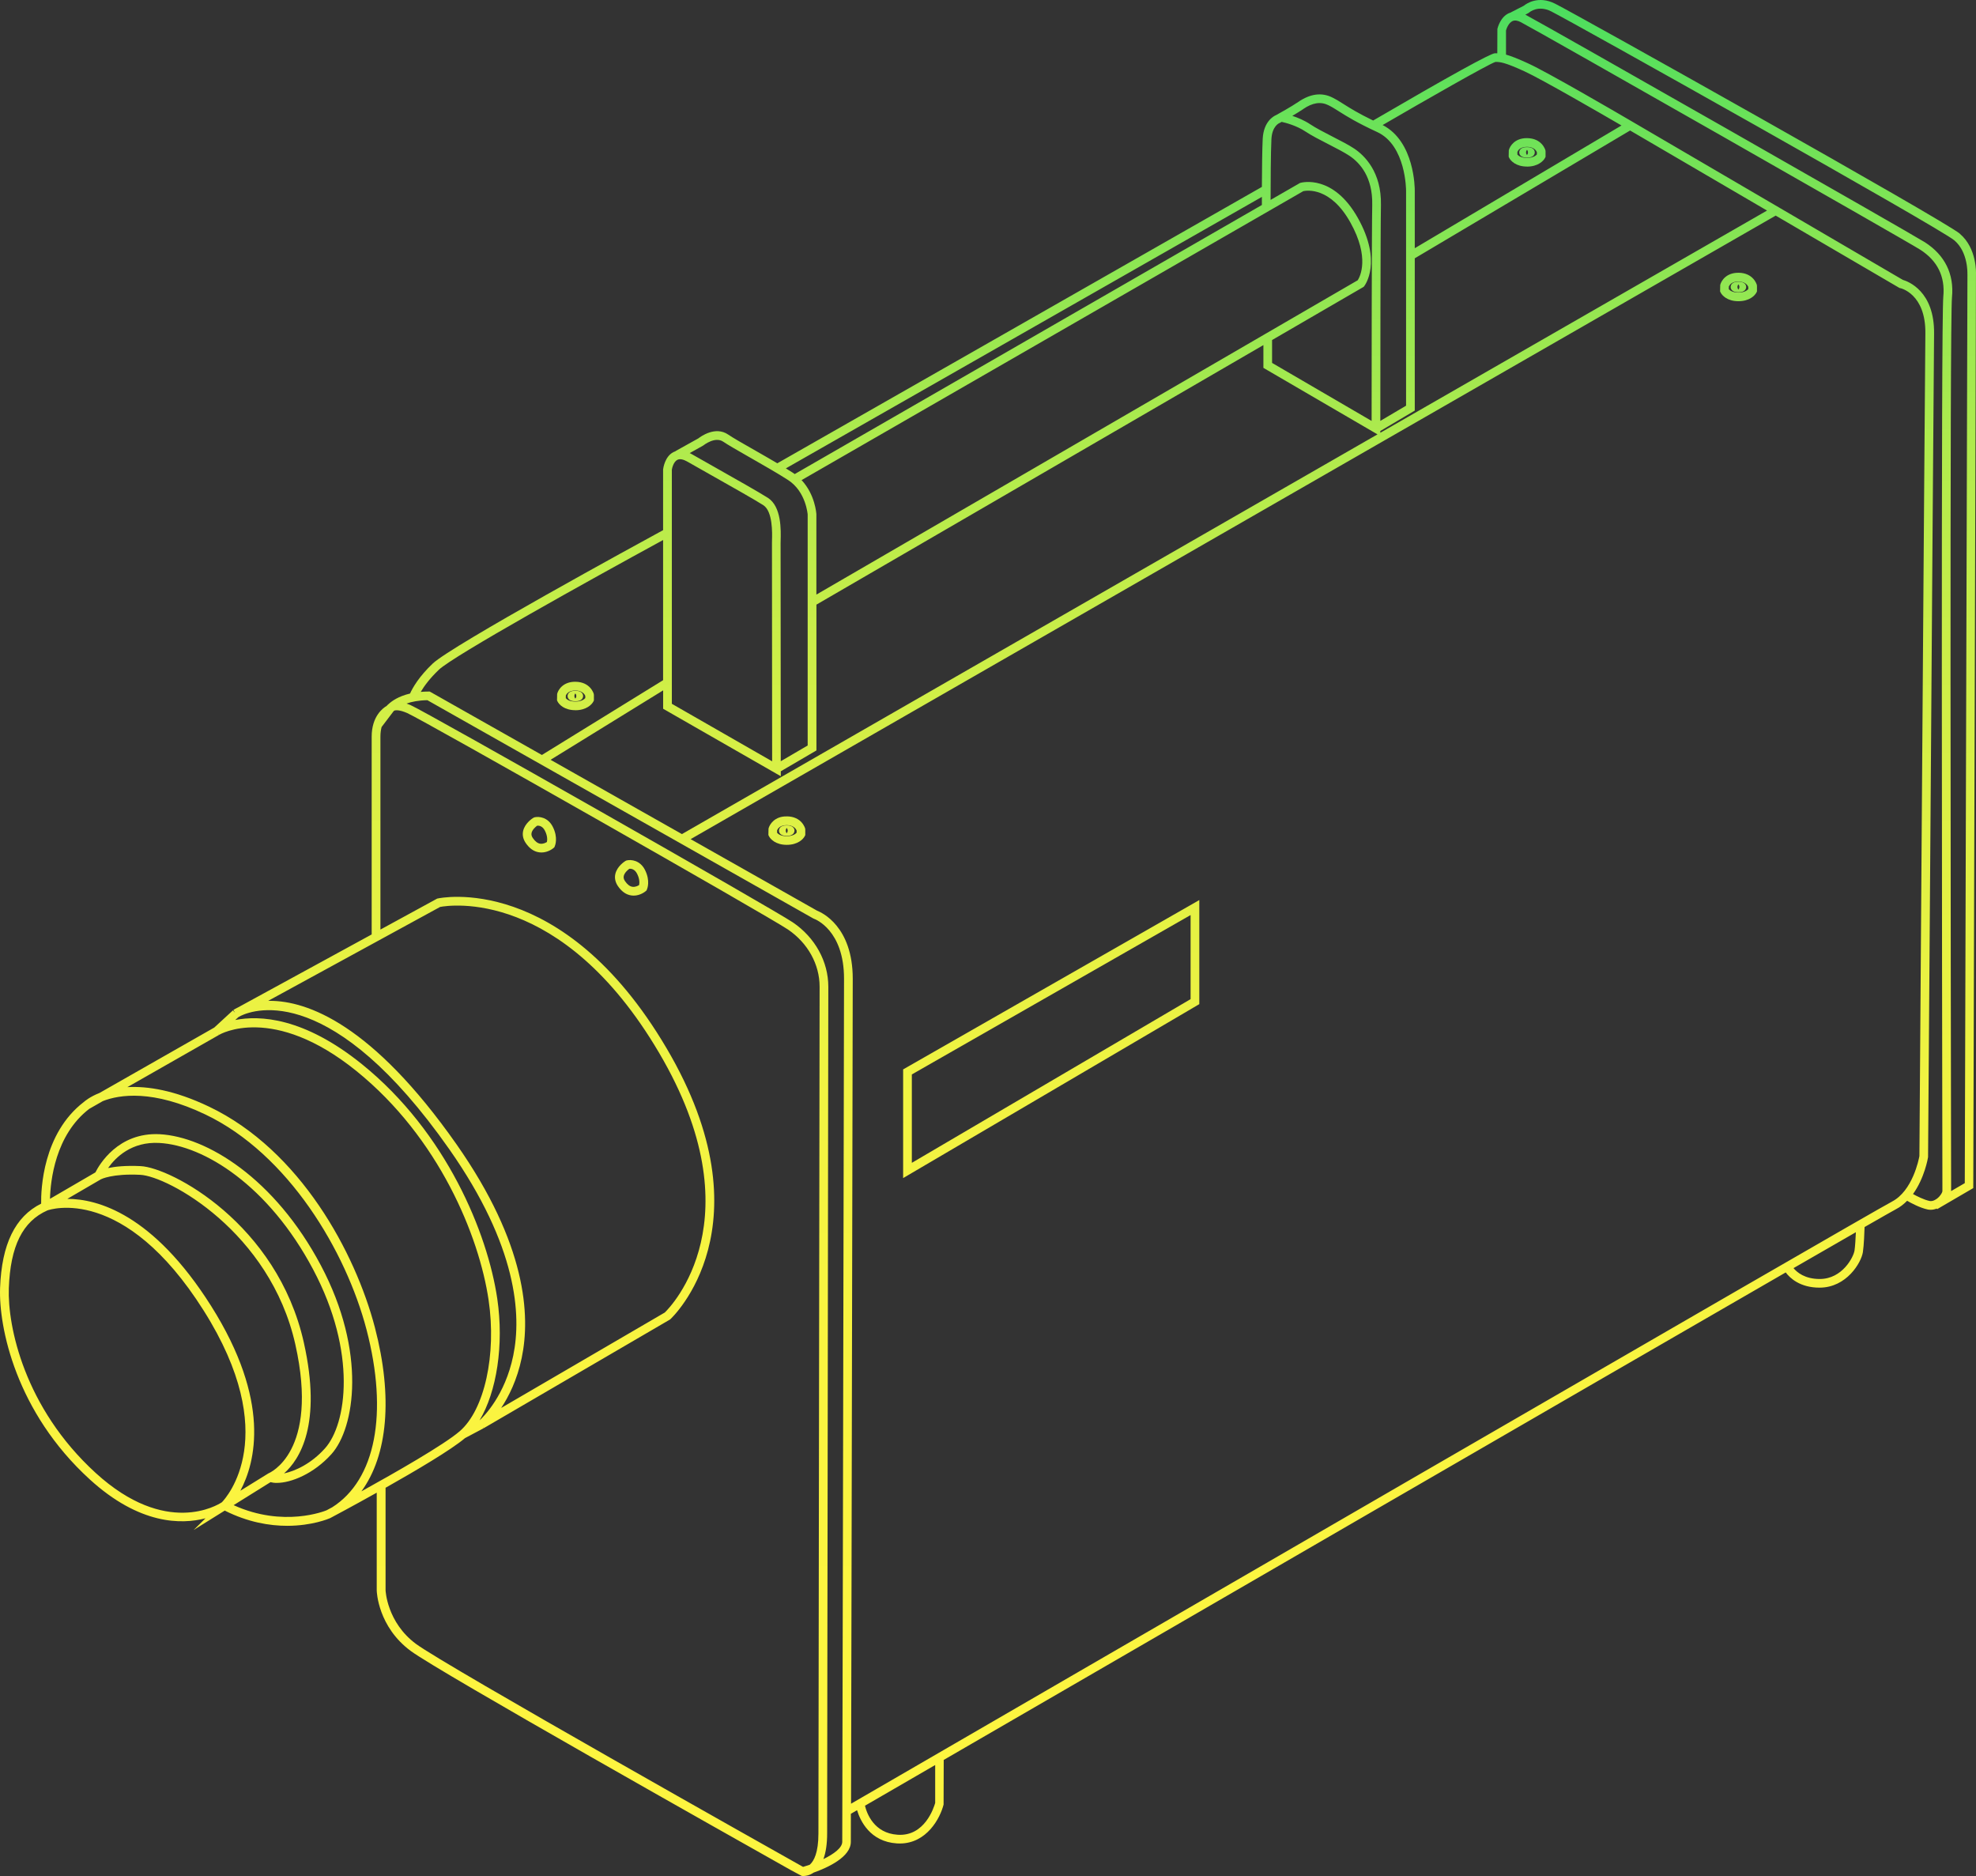 <svg width="315" height="299" viewBox="0 0 315 299" fill="none" xmlns="http://www.w3.org/2000/svg">
<rect x="0" y="0" width="315" height="299" fill="#333333" stroke="none"/>
<path fill-rule="evenodd" clip-rule="evenodd" d="M244.659 24.288C244.659 24.482 244.569 25.126 243.423 25.126C242.278 25.126 242.188 24.482 242.188 24.288C242.188 24.094 242.278 23.45 243.423 23.45C244.569 23.45 244.659 24.094 244.659 24.288ZM243.576 24.295C243.576 24.115 243.507 23.969 243.423 23.872C243.34 23.976 243.271 24.122 243.271 24.295C243.271 24.468 243.34 24.614 243.423 24.711C243.507 24.614 243.576 24.475 243.576 24.295Z" fill="url(#paint0_linear_1_2444)"/>
<path fill-rule="evenodd" clip-rule="evenodd" d="M243.423 26.554C245.152 26.554 246.055 25.667 246.311 25.14L246.381 24.995V24.136L246.36 23.955C246.339 23.879 245.825 22.043 243.43 22.015H243.389C241.48 22.015 240.681 23.283 240.522 23.955L240.501 24.974L240.563 25.113C240.806 25.646 241.674 26.547 243.423 26.547V26.554ZM241.889 24.219C241.966 24.025 242.264 23.415 243.417 23.401C244.548 23.408 244.909 24.038 244.999 24.246V24.614C244.833 24.801 244.388 25.168 243.423 25.168C242.459 25.168 242.042 24.808 241.889 24.628V24.219Z" fill="url(#paint1_linear_1_2444)"/>
<path d="M124.47 123.715V123.73L124.484 123.723L124.47 123.715Z" fill="url(#paint2_linear_1_2444)"/>
<path fill-rule="evenodd" clip-rule="evenodd" d="M92.954 110.932C92.954 111.126 92.864 111.77 91.719 111.77C90.573 111.77 90.483 111.126 90.483 110.932C90.483 110.738 90.573 110.093 91.719 110.093C92.864 110.093 92.954 110.738 92.954 110.932ZM91.871 110.932C91.871 110.759 91.802 110.613 91.719 110.516C91.635 110.613 91.566 110.759 91.566 110.932C91.566 111.105 91.635 111.251 91.719 111.348C91.802 111.251 91.871 111.105 91.871 110.932Z" fill="url(#paint3_linear_1_2444)"/>
<path fill-rule="evenodd" clip-rule="evenodd" d="M91.717 113.198C93.446 113.198 94.349 112.311 94.605 111.784L94.675 111.639V110.779L94.654 110.599C94.633 110.523 94.119 108.687 91.724 108.659H91.683C89.774 108.659 88.975 109.927 88.816 110.599L88.795 111.618L88.857 111.757C89.1 112.29 89.968 113.191 91.717 113.191V113.198ZM90.19 110.87C90.273 110.655 90.621 110.045 91.717 110.052C92.849 110.059 93.21 110.689 93.3 110.897V111.265C93.134 111.452 92.689 111.819 91.724 111.819C90.759 111.819 90.343 111.459 90.197 111.278V110.877L90.19 110.87Z" fill="url(#paint4_linear_1_2444)"/>
<path fill-rule="evenodd" clip-rule="evenodd" d="M85.22 130.258L85.025 130.341C84.887 130.424 83.672 131.193 83.394 132.44C83.248 133.078 83.394 133.736 83.79 134.332C84.387 135.219 85.109 135.732 85.949 135.843C86.074 135.857 86.192 135.87 86.31 135.87C87.372 135.87 88.156 135.233 88.247 135.15L88.365 135.046L88.427 134.907C88.49 134.769 89.003 133.528 88.129 131.789C87.344 130.216 85.886 130.105 85.227 130.258H85.22ZM87.191 134.194C86.983 134.325 86.574 134.533 86.129 134.471C85.706 134.415 85.303 134.103 84.935 133.563C84.741 133.272 84.678 133.016 84.741 132.745C84.852 132.246 85.352 131.796 85.636 131.595C85.893 131.574 86.483 131.623 86.872 132.406C87.309 133.272 87.247 133.916 87.184 134.194H87.191Z" fill="url(#paint5_linear_1_2444)"/>
<path fill-rule="evenodd" clip-rule="evenodd" d="M99.722 137.208L99.916 137.125L99.923 137.132C100.583 136.972 102.04 137.09 102.825 138.663C103.693 140.395 103.186 141.643 103.123 141.781L103.061 141.92L102.943 142.024C102.853 142.107 102.068 142.744 101.006 142.744C100.894 142.744 100.782 142.732 100.665 142.719L100.645 142.717C99.805 142.599 99.083 142.086 98.486 141.199C98.091 140.603 97.945 139.945 98.09 139.307C98.368 138.06 99.583 137.291 99.722 137.208ZM100.826 141.338C101.27 141.4 101.679 141.192 101.888 141.061H101.881C101.943 140.79 102.006 140.139 101.568 139.273C101.18 138.49 100.59 138.441 100.333 138.462C100.048 138.663 99.548 139.113 99.437 139.612C99.375 139.883 99.437 140.139 99.632 140.43C99.999 140.97 100.402 141.282 100.826 141.338Z" fill="url(#paint6_linear_1_2444)"/>
<path fill-rule="evenodd" clip-rule="evenodd" d="M191.184 160.04L143.971 187.764V170.441L191.184 143.451V160.04ZM189.795 145.842L145.359 171.245V185.332L189.795 159.243V145.842Z" fill="url(#paint7_linear_1_2444)"/>
<path fill-rule="evenodd" clip-rule="evenodd" d="M124.179 132.385C124.179 132.191 124.269 131.547 125.415 131.547C126.56 131.547 126.65 132.191 126.65 132.385C126.65 132.579 126.56 133.223 125.415 133.223C124.269 133.223 124.179 132.579 124.179 132.385ZM125.262 132.378C125.262 132.558 125.331 132.704 125.415 132.801C125.498 132.697 125.567 132.551 125.567 132.378C125.567 132.205 125.498 132.059 125.415 131.962C125.331 132.059 125.262 132.198 125.262 132.378Z" fill="url(#paint8_linear_1_2444)"/>
<path fill-rule="evenodd" clip-rule="evenodd" d="M125.422 130.119C123.513 130.078 122.673 131.38 122.513 132.059L122.492 133.078L122.555 133.217C122.798 133.75 123.666 134.651 125.415 134.651C127.164 134.651 128.046 133.764 128.303 133.237L128.372 133.092V132.233L128.351 132.052C128.331 131.976 127.817 130.133 125.422 130.112V130.119ZM126.991 132.718C126.824 132.905 126.38 133.272 125.415 133.272C124.45 133.272 124.033 132.912 123.881 132.731V132.33C123.964 132.115 124.297 131.512 125.408 131.512C126.54 131.519 126.901 132.149 126.991 132.357V132.718Z" fill="url(#paint9_linear_1_2444)"/>
<path fill-rule="evenodd" clip-rule="evenodd" d="M275.891 45.741C275.891 45.547 275.981 44.903 277.126 44.903C278.272 44.903 278.362 45.547 278.362 45.741C278.362 45.935 278.272 46.58 277.126 46.58C275.981 46.58 275.891 45.935 275.891 45.741ZM276.973 45.734C276.973 45.914 277.043 46.06 277.126 46.157C277.209 46.053 277.279 45.907 277.279 45.734C277.279 45.561 277.209 45.415 277.126 45.318C277.043 45.415 276.973 45.554 276.973 45.734Z" fill="url(#paint10_linear_1_2444)"/>
<path fill-rule="evenodd" clip-rule="evenodd" d="M277.133 43.475H277.092C275.183 43.475 274.384 44.743 274.225 45.415L274.204 46.434L274.266 46.573C274.509 47.106 275.377 48.007 277.126 48.007C278.876 48.007 279.757 47.12 280.014 46.593L280.084 46.448V45.589L280.063 45.408C280.042 45.332 279.521 43.496 277.133 43.468V43.475ZM278.702 46.074C278.536 46.261 278.091 46.628 277.126 46.628C276.161 46.628 275.745 46.268 275.592 46.087V45.686C275.676 45.478 276.002 44.868 277.092 44.868H277.119C278.251 44.882 278.612 45.505 278.702 45.713V46.074Z" fill="url(#paint11_linear_1_2444)"/>
<path fill-rule="evenodd" clip-rule="evenodd" d="M247.894 0.583C251.469 2.371 309.928 35.125 312.448 37.26L312.42 37.253C315.17 39.575 315.003 43.547 314.996 43.73L314.996 43.732L314.565 189.358L308.803 192.718L308.748 192.621C308.421 192.753 308.095 192.815 307.776 192.815C307.623 192.815 307.47 192.802 307.318 192.774C306.061 192.517 304.562 191.693 304.02 191.381C303.5 191.915 302.903 192.386 302.215 192.739C301.861 192.926 300.112 193.917 297.238 195.566C297.21 196.426 297.134 198.477 296.967 199.571C296.71 201.235 294.364 205.226 290.06 205.226C286.943 205.226 285.339 203.701 284.666 202.801C253.226 220.936 187.688 258.914 154.987 277.864L150.441 280.499L150.42 287.608C149.871 289.805 147.719 293.817 143.436 293.817C143.29 293.817 143.143 293.811 142.991 293.804L142.99 293.804L142.971 293.803C138.695 293.526 137.14 290.2 136.626 288.509C136.119 288.807 135.786 289.001 135.64 289.084C135.633 291.683 135.633 293.263 135.633 293.554C135.633 295.979 131.94 297.663 129.698 298.46C129.031 298.924 128.393 299 128.053 299C127.928 299 127.81 298.986 127.81 298.986L126.095 298.071C116.924 292.909 70.044 266.515 65.463 263.12C60.256 259.26 60.055 253.703 60.055 253.468V237.904C56.153 240.087 52.939 241.799 52.634 241.958C52.419 242.055 49.753 243.185 45.775 243.185C42.977 243.185 39.534 242.623 35.827 240.759L30.87 243.85L32.759 241.986C28.941 242.984 22.248 243.032 14.307 235.784C2.533 225.044 -0.216 211.545 0.013 205.26C0.27 198.29 2.415 193.896 6.559 191.838C6.525 189.656 6.788 180.668 13.376 175.624C13.529 175.492 14.334 174.799 15.862 174.196L34.154 163.775L37.132 161.031L37.479 161.412L37.209 160.968C37.278 160.92 37.535 160.747 37.986 160.539L59.25 148.932V117.411C59.25 114.168 61.041 112.851 61.652 112.498C61.728 112.401 61.818 112.311 61.936 112.221C62.443 111.75 63.505 110.973 65.366 110.537C65.796 109.588 66.789 107.841 68.975 105.763C72.009 102.873 101.888 86.575 105.706 84.497V74.816C105.734 74.609 105.984 72.745 107.365 72.052L107.416 72.029C107.508 71.989 107.597 71.949 107.691 71.92L107.678 71.899L111.336 69.862C111.725 69.557 114.036 67.887 116.057 69.245C116.848 69.786 118.403 70.673 120.208 71.698L120.543 71.89L120.544 71.89C121.648 72.52 122.813 73.186 123.915 73.839L201.16 29.79C201.173 27.171 201.208 23.692 201.291 22.119C201.437 19.347 203.048 18.502 203.43 18.343C203.735 18.176 205.915 16.971 206.956 16.25C208.872 14.933 210.698 14.698 212.385 15.536C213.065 15.876 213.614 16.222 214.245 16.624L214.273 16.642C215.281 17.276 216.51 18.048 218.896 19.209C231.087 12.099 237.626 8.489 238.313 8.489H238.688L238.702 4.609L238.703 4.606C238.754 4.401 239.173 2.728 240.521 2.107C240.625 2.059 240.75 2.01 240.875 1.976V1.962L242.923 0.909C243.34 0.569 245.228 -0.748 247.894 0.583ZM243.027 11.372C239.855 9.917 239.133 9.868 238.39 9.868C237.203 10.263 227.22 15.966 220.41 19.929C225.533 22.566 225.533 30.047 225.533 30.391V39.56L258.487 19.999C255.342 18.169 245.818 12.654 243.027 11.372ZM281.688 33.559L259.855 20.796V20.802L225.547 41.161L225.533 41.133V65.441L220.042 68.691V68.975L281.688 33.559ZM211.767 16.77C210.545 16.16 209.233 16.361 207.748 17.38L207.754 17.386C207.289 17.698 206.637 18.1 206.012 18.467C206.866 18.744 207.914 19.174 208.851 19.798C209.735 20.39 211.038 21.061 212.309 21.716L212.42 21.773C213.752 22.452 215.009 23.103 215.884 23.685C217.515 24.78 220.243 27.399 220.139 32.679C220.056 36.865 220.042 61.325 220.042 67.083L224.145 64.658V30.386C224.145 30.309 224.145 23.186 219.556 21.052C216.279 19.535 214.707 18.546 213.566 17.828L213.503 17.788L213.368 17.703C212.806 17.347 212.34 17.052 211.767 16.77ZM203.957 19.611C203.922 19.625 202.791 20.082 202.68 22.181V22.174C202.576 24.17 202.548 29.471 202.548 31.862L207.241 29.159L207.324 29.139C207.532 29.083 212.558 27.746 216.488 34.786C220.375 41.75 217.591 45.457 217.473 45.609L217.39 45.713L217.272 45.783L202.784 54.195V57.84L218.654 67.09C218.654 61.332 218.667 36.851 218.751 32.645C218.841 28.252 216.821 25.965 215.113 24.828C214.301 24.288 213.079 23.657 211.781 22.992C210.434 22.306 209.053 21.593 208.074 20.941C206.692 20.02 204.943 19.562 204.311 19.424C204.172 19.5 204.068 19.562 204.068 19.562L203.957 19.611ZM215.273 35.465C212.114 29.797 208.365 30.337 207.775 30.462H207.768L127.782 76.521C129.927 78.808 130.135 81.815 130.142 81.967V94.766L216.439 44.667C216.807 44.092 218.39 41.05 215.273 35.465ZM201.16 32.672V31.377L201.153 31.384L125.276 74.65C125.664 74.886 126.039 75.121 126.386 75.343C126.453 75.387 126.516 75.434 126.578 75.48L126.628 75.517C126.647 75.531 126.666 75.544 126.685 75.558L201.16 32.672ZM112.162 70.964L112.058 71.033L112.051 71.04L109.948 72.211C109.969 72.222 109.99 72.233 110.011 72.244L110.066 72.272C110.102 72.291 110.14 72.309 110.176 72.329C110.218 72.351 110.26 72.374 110.302 72.398C111.232 72.93 112.497 73.645 113.864 74.417L114.141 74.574C117.341 76.382 120.958 78.427 122.402 79.341C124.605 80.739 124.492 84.545 124.443 86.179L124.443 86.187C124.436 86.347 124.436 86.478 124.436 86.569C124.436 86.794 124.438 88.973 124.441 92.157C124.449 100.793 124.463 116.82 124.463 121.326L128.754 118.817V82.009C128.754 82.009 128.497 78.357 125.63 76.507C123.998 75.454 121.79 74.193 119.798 73.055L119.521 72.897L119.04 72.622C117.421 71.694 116.044 70.906 115.279 70.389C113.981 69.516 112.162 70.964 112.162 70.964ZM107.99 73.285C107.393 73.576 107.143 74.539 107.087 74.934L107.101 74.941V112.172L123.089 121.34C123.082 115.187 123.061 87.414 123.061 86.569C123.061 86.542 123.062 86.513 123.062 86.481L123.064 86.41C123.066 86.332 123.068 86.243 123.068 86.146C123.103 84.989 123.207 81.482 121.666 80.505C120.262 79.615 116.677 77.591 113.507 75.802L113.467 75.78C111.989 74.948 110.614 74.172 109.614 73.597C108.92 73.195 108.379 73.091 107.99 73.285ZM124.47 122.927V123.715L105.713 112.962V110.031L87.768 121.097L108.705 132.939L219.591 69.231L201.402 58.63V54.999L130.149 96.367V119.607L124.47 122.927ZM105.706 86.07C93.793 92.562 72.301 104.508 69.94 106.76V106.767C68.462 108.174 67.587 109.401 67.073 110.274C67.469 110.239 67.879 110.218 68.323 110.218H68.503L86.386 120.328L105.706 108.41V86.07ZM105.053 167.773C89.517 141.435 71.551 144.283 70.176 144.546V144.539L42.755 159.513H42.998C48.989 159.513 59.333 163.22 72.787 182.401C83.929 198.29 84.581 209.681 83.165 216.437C82.436 219.93 81.11 222.57 79.895 224.399L105.977 209.189C106.9 208.302 120.673 194.243 105.053 167.773ZM38.389 161.897L38.014 162.105V162.098L37.5 162.569C41.36 161.807 48.399 162.098 57.722 169.63C71.162 180.495 77.729 196.543 79.271 206.986C80.353 214.352 79.18 221.821 76.445 226.381C77.091 225.792 80.52 222.397 81.818 216.056C83.151 209.577 82.464 198.622 71.641 183.191C53.064 156.7 40.707 160.788 38.389 161.897ZM15.258 234.765C26.469 245 34.723 239.858 35.362 239.436V239.443C36.098 238.687 45.046 228.778 32.46 208.864C19.749 188.748 7.934 192.781 7.545 192.919C3.602 194.672 1.651 198.608 1.408 205.316C1.193 211.358 3.859 224.365 15.258 234.765ZM22.429 185.858C27.233 186.094 44.185 194.998 48.434 213.971V213.977C51.363 227.053 47.774 232.631 45.275 234.835C47.052 234.46 49.607 233.296 51.808 230.836C55.258 226.991 56.959 215.606 49.926 202.343C42.818 188.935 32.488 182.546 25.4 182.165C20.985 181.916 18.43 184.459 17.229 186.163C18.361 185.928 20.048 185.741 22.429 185.858ZM47.08 214.275C43.054 196.308 26.754 187.459 22.359 187.244H22.366C17.854 187.016 16.084 187.958 16.084 187.958L10.732 191.076C15.535 191.076 24.387 193.481 33.64 208.122C43.255 223.339 40.714 233.102 38.319 237.593L42.797 234.821C42.873 234.793 50.94 231.509 47.08 214.275ZM52.044 240.718C52.058 240.711 52.391 240.538 52.939 240.24H52.946C59.867 235.853 61.922 225.272 58.43 211.919C55.154 199.398 45.949 183.939 32.752 177.633C24.373 173.628 19.069 174.446 16.396 175.492L14.223 176.733C8.795 180.89 8.045 188.235 7.969 191.069L15.209 186.856C15.785 185.706 18.798 180.419 25.476 180.772C32.953 181.181 43.797 187.799 51.155 201.685C58.493 215.53 56.563 227.601 52.842 231.751C49.996 234.918 46.393 236.345 44.13 236.345C43.755 236.352 43.415 236.304 43.123 236.227L37.243 239.893C45.204 243.516 51.843 240.8 52.04 240.719L52.044 240.718ZM59.763 211.573C62.658 222.653 61.811 231.959 57.611 237.69L57.604 237.696C63.012 234.703 70.76 230.282 73.273 228.12C77.237 224.718 79.173 215.918 77.889 207.201C76.383 197.001 69.968 181.334 56.841 170.718C43.494 159.924 35.072 164.85 34.933 164.931L34.931 164.932L34.807 164.766L34.911 164.946L20.305 173.268C23.477 173.088 27.788 173.732 33.342 176.386C47.872 183.329 56.653 199.682 59.763 211.573ZM130.468 292.223C130.468 288.544 130.524 247.792 130.579 211.843V211.829C130.621 183.877 130.656 159 130.656 157.254C130.656 153.7 128.774 150.297 125.616 148.149C122.52 146.043 67.476 114.764 64.9 113.641C63.651 113.101 63.033 113.17 62.818 113.281C62.734 113.364 62.693 113.42 62.693 113.42L60.832 115.873C60.721 116.302 60.645 116.808 60.645 117.397V148.156L69.683 143.222L69.774 143.202C69.968 143.153 89.614 138.85 106.254 167.059C122.922 195.317 107.025 210.111 106.865 210.256L106.747 210.34L77.132 227.614L77.001 227.427L77.105 227.628L74.126 229.208C71.933 231.065 66.379 234.35 61.464 237.121V253.447C61.464 253.481 61.666 258.561 66.31 262.004C71.031 265.506 123.754 295.148 128 297.535L128.007 297.539L128.01 297.54L128.012 297.542L128.018 297.545C128.337 297.455 128.684 297.344 129.066 297.212C129.087 297.198 129.101 297.178 129.122 297.164C129.733 296.616 130.468 295.307 130.468 292.223ZM134.298 278.566C134.314 271.464 134.334 262.335 134.356 252.262V252.255C134.439 213.867 134.55 161.287 134.55 155.986C134.55 148.232 129.948 146.5 129.753 146.431L129.642 146.382L68.129 111.597C66.719 111.618 65.629 111.84 64.81 112.131C65.019 112.2 65.227 112.283 65.449 112.38C68.038 113.51 123.29 144.899 126.393 147.013C129.934 149.417 132.044 153.249 132.044 157.268C132.044 159.014 132.009 183.89 131.968 211.843C131.947 227.288 131.924 243.615 131.904 257.51L131.903 257.586C131.877 276.002 131.857 290.127 131.857 292.223C131.857 293.872 131.655 295.237 131.26 296.304C132.863 295.521 134.266 294.531 134.266 293.547C134.266 292.977 134.278 287.441 134.297 278.887L134.298 278.566ZM143.096 292.424C147.428 292.722 148.886 288.045 149.08 287.352V281.309C148.024 281.922 147.021 282.503 146.074 283.052C144.775 283.805 143.583 284.496 142.504 285.121L137.889 287.795C138.174 288.987 139.292 292.175 143.096 292.424ZM290.087 203.847C293.718 203.847 295.475 200.313 295.62 199.364L295.627 199.371C295.738 198.629 295.808 197.347 295.849 196.391C293.218 197.902 289.851 199.842 285.908 202.115C286.457 202.78 287.706 203.847 290.087 203.847ZM137.518 286.404L137.52 286.403C159.211 273.829 298.051 193.346 301.604 191.513H301.597C304.881 189.822 305.881 184.798 305.978 184.251C305.999 180.987 306.853 59.995 306.929 53.148C307.005 46.808 302.965 45.928 302.923 45.921L302.812 45.9L302.715 45.845L283.069 34.363L110.093 133.743L130.274 145.156C130.954 145.419 135.939 147.623 135.939 155.993C135.939 161.301 135.828 213.88 135.744 252.269C135.71 267.319 135.682 280.256 135.668 287.477L137.518 286.404ZM309.643 188.478C309.581 156.333 309.414 51.146 309.789 47.252V47.259C310.095 44.071 308.859 41.563 306.11 39.796C304.055 38.479 245.138 4.921 242.43 3.528C241.896 3.251 241.465 3.202 241.111 3.361C240.521 3.632 240.181 4.47 240.077 4.851V8.704C240.833 8.919 241.903 9.321 243.603 10.104C246.741 11.538 257.71 17.927 259.848 19.181L303.333 44.605C304.145 44.84 308.394 46.379 308.317 53.169C308.271 57.312 307.942 103.367 307.683 139.748C307.51 163.922 307.368 183.825 307.359 184.32V184.424C307.332 184.604 306.79 187.771 304.957 190.307C305.547 190.633 306.707 191.229 307.623 191.416C308.116 191.506 308.602 191.187 308.852 190.986C309.407 190.529 309.643 189.995 309.643 189.857V188.478ZM313.212 188.568L313.635 43.697L313.628 43.69C313.635 43.628 313.767 40.184 311.545 38.306C309.22 36.331 250.615 3.479 247.269 1.809C245.193 0.77 243.832 1.941 243.777 1.989L243.631 2.093L243.159 2.336C246.838 4.283 304.819 37.308 306.86 38.618C310.039 40.662 311.532 43.69 311.171 47.383C310.803 51.222 310.969 156.347 311.032 188.478V189.836L313.212 188.568Z" fill="url(#paint12_linear_1_2444)"/>
<defs>
<linearGradient id="paint0_linear_1_2444" x1="277.126" y1="280.596" x2="277.126" y2="-14.066" gradientUnits="userSpaceOnUse">
<stop stop-color="#FDF540"/>
<stop offset="0.21" stop-color="#FAF440"/>
<stop offset="0.36" stop-color="#F1F342"/>
<stop offset="0.49" stop-color="#E1F144"/>
<stop offset="0.6" stop-color="#CCEE48"/>
<stop offset="0.71" stop-color="#B0EB4D"/>
<stop offset="0.81" stop-color="#8DE653"/>
<stop offset="0.9" stop-color="#65E15A"/>
<stop offset="0.99" stop-color="#37DB62"/>
<stop offset="1" stop-color="#34DB63"/>
</linearGradient>
<linearGradient id="paint1_linear_1_2444" x1="277.126" y1="280.596" x2="277.126" y2="-14.066" gradientUnits="userSpaceOnUse">
<stop stop-color="#FDF540"/>
<stop offset="0.21" stop-color="#FAF440"/>
<stop offset="0.36" stop-color="#F1F342"/>
<stop offset="0.49" stop-color="#E1F144"/>
<stop offset="0.6" stop-color="#CCEE48"/>
<stop offset="0.71" stop-color="#B0EB4D"/>
<stop offset="0.81" stop-color="#8DE653"/>
<stop offset="0.9" stop-color="#65E15A"/>
<stop offset="0.99" stop-color="#37DB62"/>
<stop offset="1" stop-color="#34DB63"/>
</linearGradient>
<linearGradient id="paint2_linear_1_2444" x1="277.126" y1="280.596" x2="277.126" y2="-14.066" gradientUnits="userSpaceOnUse">
<stop stop-color="#FDF540"/>
<stop offset="0.21" stop-color="#FAF440"/>
<stop offset="0.36" stop-color="#F1F342"/>
<stop offset="0.49" stop-color="#E1F144"/>
<stop offset="0.6" stop-color="#CCEE48"/>
<stop offset="0.71" stop-color="#B0EB4D"/>
<stop offset="0.81" stop-color="#8DE653"/>
<stop offset="0.9" stop-color="#65E15A"/>
<stop offset="0.99" stop-color="#37DB62"/>
<stop offset="1" stop-color="#34DB63"/>
</linearGradient>
<linearGradient id="paint3_linear_1_2444" x1="277.126" y1="280.596" x2="277.126" y2="-14.066" gradientUnits="userSpaceOnUse">
<stop stop-color="#FDF540"/>
<stop offset="0.21" stop-color="#FAF440"/>
<stop offset="0.36" stop-color="#F1F342"/>
<stop offset="0.49" stop-color="#E1F144"/>
<stop offset="0.6" stop-color="#CCEE48"/>
<stop offset="0.71" stop-color="#B0EB4D"/>
<stop offset="0.81" stop-color="#8DE653"/>
<stop offset="0.9" stop-color="#65E15A"/>
<stop offset="0.99" stop-color="#37DB62"/>
<stop offset="1" stop-color="#34DB63"/>
</linearGradient>
<linearGradient id="paint4_linear_1_2444" x1="277.126" y1="280.596" x2="277.126" y2="-14.066" gradientUnits="userSpaceOnUse">
<stop stop-color="#FDF540"/>
<stop offset="0.21" stop-color="#FAF440"/>
<stop offset="0.36" stop-color="#F1F342"/>
<stop offset="0.49" stop-color="#E1F144"/>
<stop offset="0.6" stop-color="#CCEE48"/>
<stop offset="0.71" stop-color="#B0EB4D"/>
<stop offset="0.81" stop-color="#8DE653"/>
<stop offset="0.9" stop-color="#65E15A"/>
<stop offset="0.99" stop-color="#37DB62"/>
<stop offset="1" stop-color="#34DB63"/>
</linearGradient>
<linearGradient id="paint5_linear_1_2444" x1="277.126" y1="280.596" x2="277.126" y2="-14.066" gradientUnits="userSpaceOnUse">
<stop stop-color="#FDF540"/>
<stop offset="0.21" stop-color="#FAF440"/>
<stop offset="0.36" stop-color="#F1F342"/>
<stop offset="0.49" stop-color="#E1F144"/>
<stop offset="0.6" stop-color="#CCEE48"/>
<stop offset="0.71" stop-color="#B0EB4D"/>
<stop offset="0.81" stop-color="#8DE653"/>
<stop offset="0.9" stop-color="#65E15A"/>
<stop offset="0.99" stop-color="#37DB62"/>
<stop offset="1" stop-color="#34DB63"/>
</linearGradient>
<linearGradient id="paint6_linear_1_2444" x1="277.126" y1="280.596" x2="277.126" y2="-14.066" gradientUnits="userSpaceOnUse">
<stop stop-color="#FDF540"/>
<stop offset="0.21" stop-color="#FAF440"/>
<stop offset="0.36" stop-color="#F1F342"/>
<stop offset="0.49" stop-color="#E1F144"/>
<stop offset="0.6" stop-color="#CCEE48"/>
<stop offset="0.71" stop-color="#B0EB4D"/>
<stop offset="0.81" stop-color="#8DE653"/>
<stop offset="0.9" stop-color="#65E15A"/>
<stop offset="0.99" stop-color="#37DB62"/>
<stop offset="1" stop-color="#34DB63"/>
</linearGradient>
<linearGradient id="paint7_linear_1_2444" x1="277.126" y1="280.596" x2="277.126" y2="-14.066" gradientUnits="userSpaceOnUse">
<stop stop-color="#FDF540"/>
<stop offset="0.21" stop-color="#FAF440"/>
<stop offset="0.36" stop-color="#F1F342"/>
<stop offset="0.49" stop-color="#E1F144"/>
<stop offset="0.6" stop-color="#CCEE48"/>
<stop offset="0.71" stop-color="#B0EB4D"/>
<stop offset="0.81" stop-color="#8DE653"/>
<stop offset="0.9" stop-color="#65E15A"/>
<stop offset="0.99" stop-color="#37DB62"/>
<stop offset="1" stop-color="#34DB63"/>
</linearGradient>
<linearGradient id="paint8_linear_1_2444" x1="277.126" y1="280.596" x2="277.126" y2="-14.066" gradientUnits="userSpaceOnUse">
<stop stop-color="#FDF540"/>
<stop offset="0.21" stop-color="#FAF440"/>
<stop offset="0.36" stop-color="#F1F342"/>
<stop offset="0.49" stop-color="#E1F144"/>
<stop offset="0.6" stop-color="#CCEE48"/>
<stop offset="0.71" stop-color="#B0EB4D"/>
<stop offset="0.81" stop-color="#8DE653"/>
<stop offset="0.9" stop-color="#65E15A"/>
<stop offset="0.99" stop-color="#37DB62"/>
<stop offset="1" stop-color="#34DB63"/>
</linearGradient>
<linearGradient id="paint9_linear_1_2444" x1="277.126" y1="280.596" x2="277.126" y2="-14.066" gradientUnits="userSpaceOnUse">
<stop stop-color="#FDF540"/>
<stop offset="0.21" stop-color="#FAF440"/>
<stop offset="0.36" stop-color="#F1F342"/>
<stop offset="0.49" stop-color="#E1F144"/>
<stop offset="0.6" stop-color="#CCEE48"/>
<stop offset="0.71" stop-color="#B0EB4D"/>
<stop offset="0.81" stop-color="#8DE653"/>
<stop offset="0.9" stop-color="#65E15A"/>
<stop offset="0.99" stop-color="#37DB62"/>
<stop offset="1" stop-color="#34DB63"/>
</linearGradient>
<linearGradient id="paint10_linear_1_2444" x1="277.126" y1="280.596" x2="277.126" y2="-14.066" gradientUnits="userSpaceOnUse">
<stop stop-color="#FDF540"/>
<stop offset="0.21" stop-color="#FAF440"/>
<stop offset="0.36" stop-color="#F1F342"/>
<stop offset="0.49" stop-color="#E1F144"/>
<stop offset="0.6" stop-color="#CCEE48"/>
<stop offset="0.71" stop-color="#B0EB4D"/>
<stop offset="0.81" stop-color="#8DE653"/>
<stop offset="0.9" stop-color="#65E15A"/>
<stop offset="0.99" stop-color="#37DB62"/>
<stop offset="1" stop-color="#34DB63"/>
</linearGradient>
<linearGradient id="paint11_linear_1_2444" x1="277.126" y1="280.596" x2="277.126" y2="-14.066" gradientUnits="userSpaceOnUse">
<stop stop-color="#FDF540"/>
<stop offset="0.21" stop-color="#FAF440"/>
<stop offset="0.36" stop-color="#F1F342"/>
<stop offset="0.49" stop-color="#E1F144"/>
<stop offset="0.6" stop-color="#CCEE48"/>
<stop offset="0.71" stop-color="#B0EB4D"/>
<stop offset="0.81" stop-color="#8DE653"/>
<stop offset="0.9" stop-color="#65E15A"/>
<stop offset="0.99" stop-color="#37DB62"/>
<stop offset="1" stop-color="#34DB63"/>
</linearGradient>
<linearGradient id="paint12_linear_1_2444" x1="277.126" y1="280.596" x2="277.126" y2="-14.066" gradientUnits="userSpaceOnUse">
<stop stop-color="#FDF540"/>
<stop offset="0.21" stop-color="#FAF440"/>
<stop offset="0.36" stop-color="#F1F342"/>
<stop offset="0.49" stop-color="#E1F144"/>
<stop offset="0.6" stop-color="#CCEE48"/>
<stop offset="0.71" stop-color="#B0EB4D"/>
<stop offset="0.81" stop-color="#8DE653"/>
<stop offset="0.9" stop-color="#65E15A"/>
<stop offset="0.99" stop-color="#37DB62"/>
<stop offset="1" stop-color="#34DB63"/>
</linearGradient>
</defs>
</svg>

